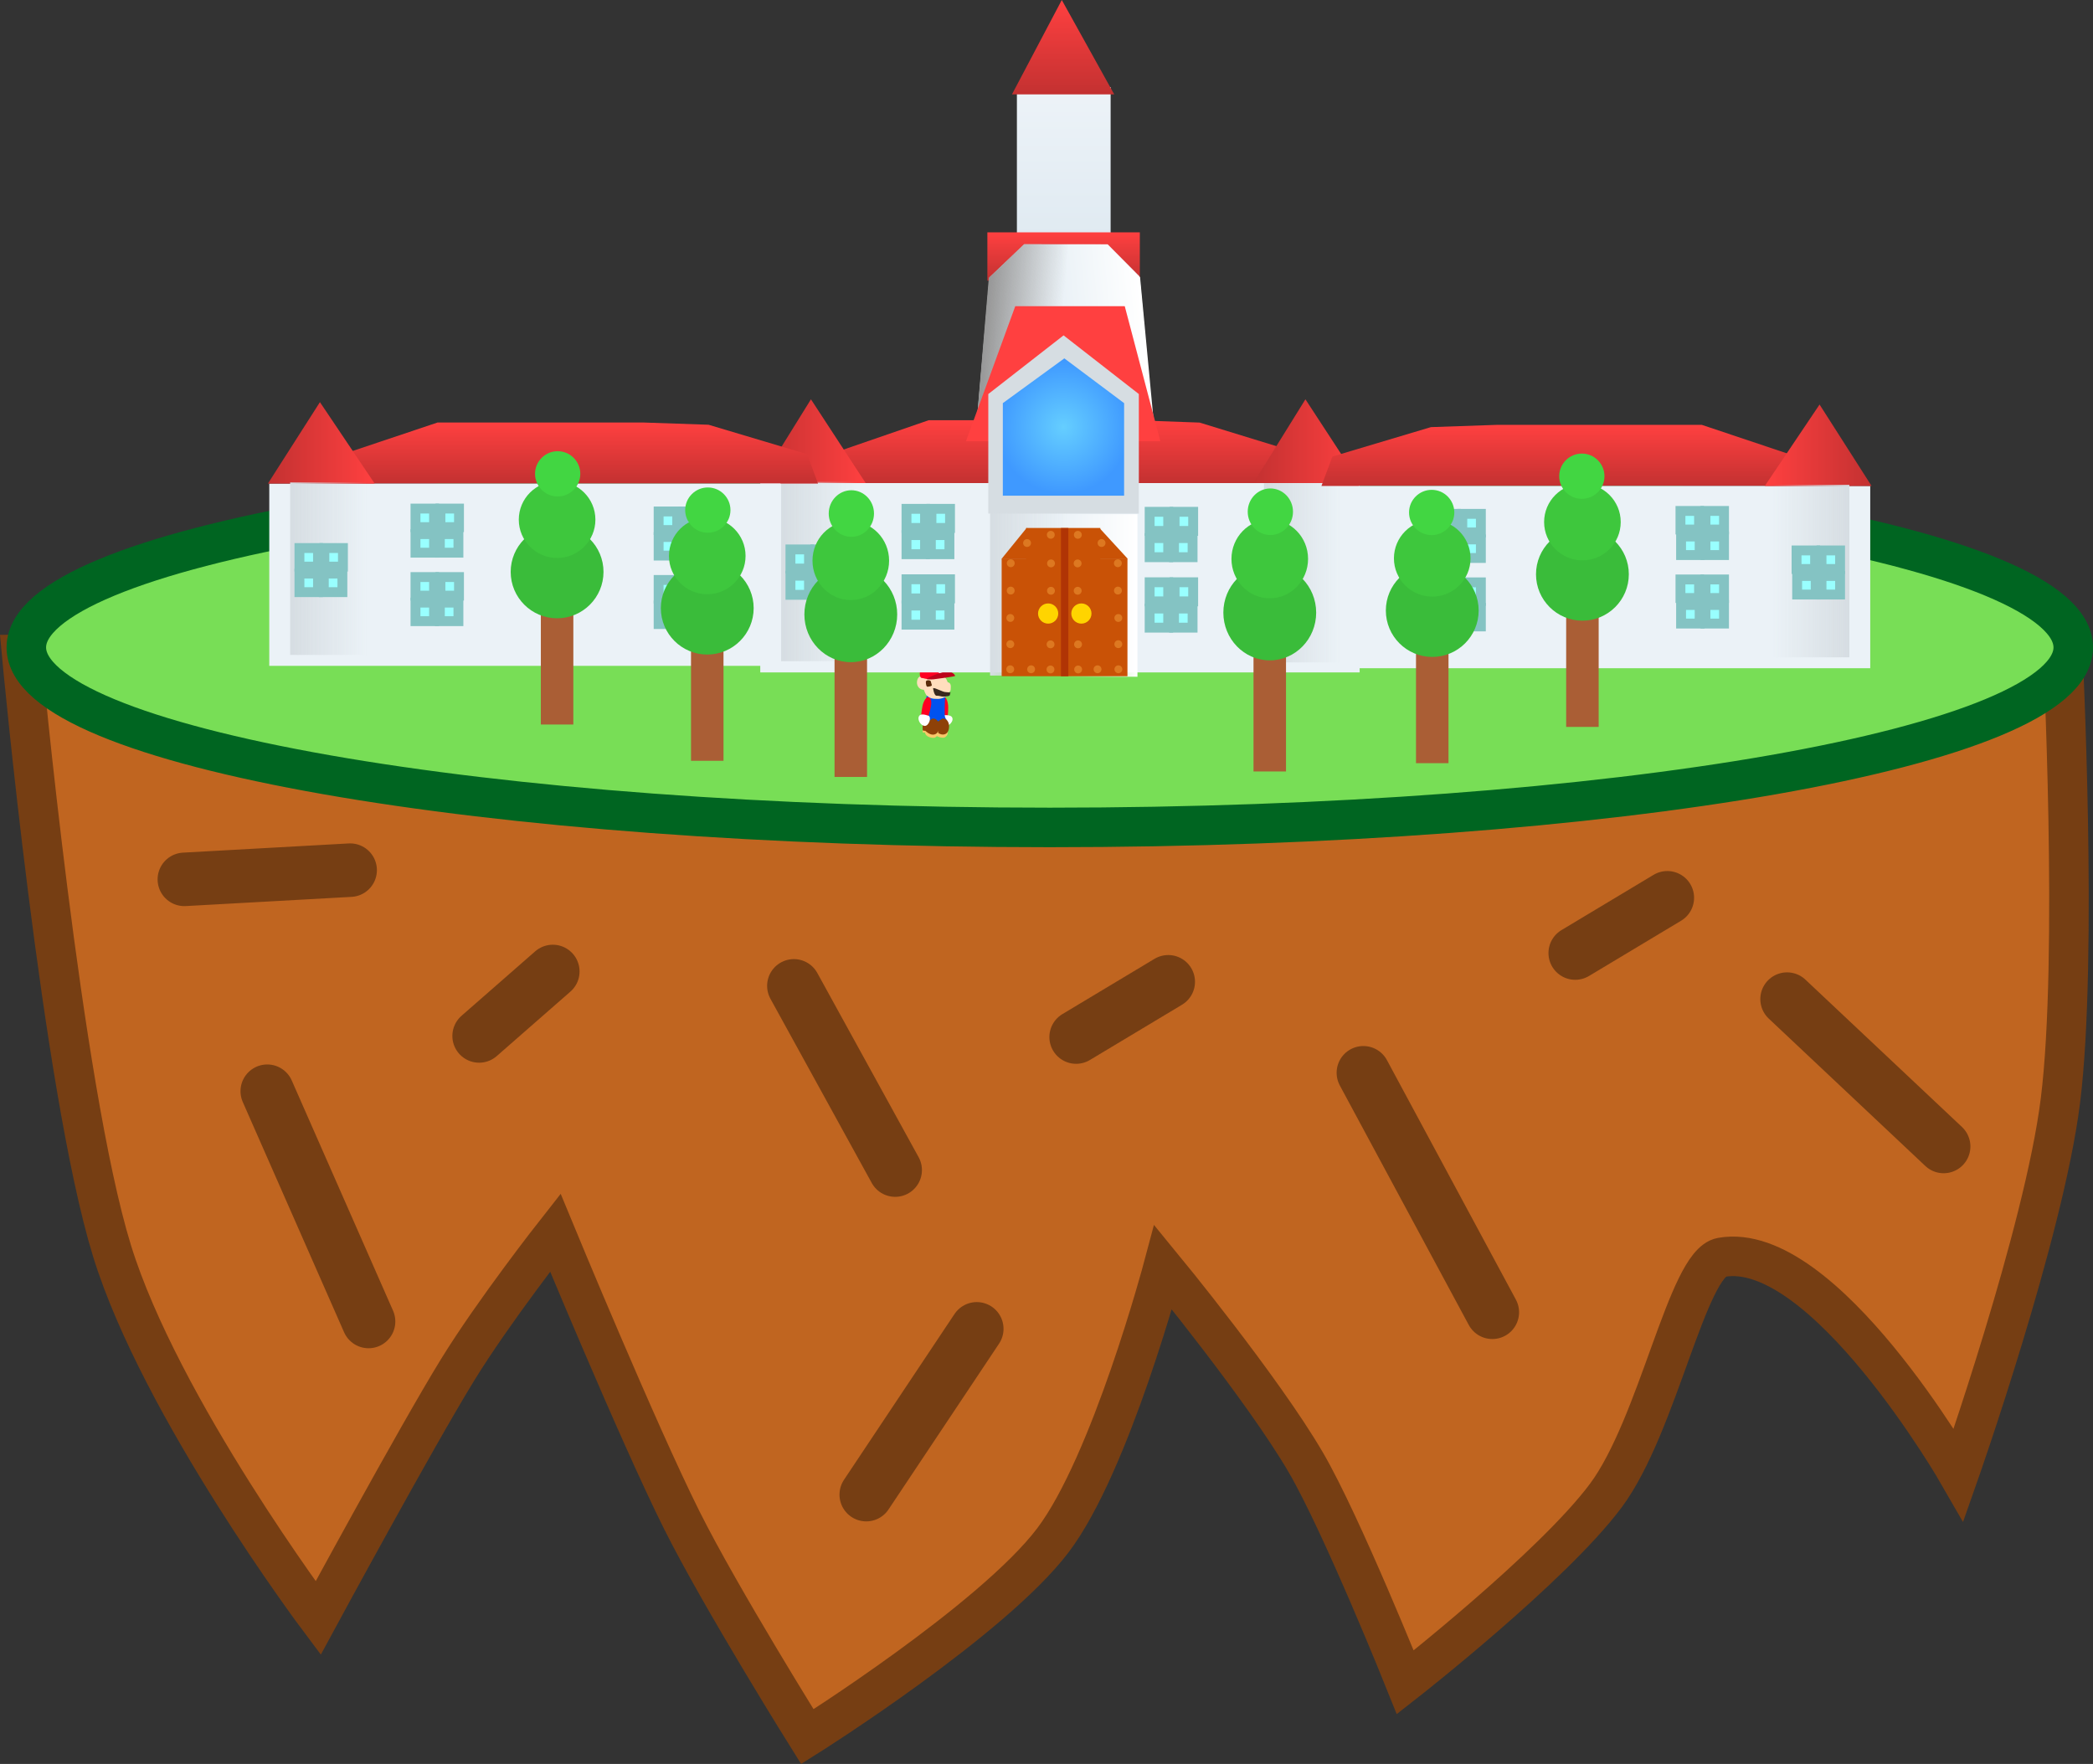 <svg version="1.1" xmlns="http://www.w3.org/2000/svg" xmlns:xlink="http://www.w3.org/1999/xlink" width="105.891" height="89.243" viewBox="0,0,105.891,89.243"><rect x="0" y="0" width="105.891" height="89.243" fill="#333333" stroke="none"/><defs><linearGradient x1="237.477" y1="169.246" x2="237.477" y2="187.059" gradientUnits="userSpaceOnUse" id="color-1"><stop offset="0" stop-color="#edf3f8"/><stop offset="1" stop-color="#cedee9"/></linearGradient><linearGradient x1="239.84" y1="176.593" x2="239.84" y2="179.036" gradientUnits="userSpaceOnUse" id="color-2"><stop offset="0" stop-color="#ff4040"/><stop offset="1" stop-color="#c33131"/></linearGradient><linearGradient x1="243.93" y1="181.433" x2="240.074" y2="181.836" gradientUnits="userSpaceOnUse" id="color-3"><stop offset="0" stop-color="#ffffff"/><stop offset="1" stop-color="#ffffff" stop-opacity="0"/></linearGradient><linearGradient x1="235.844" y1="181.411" x2="239.705" y2="181.753" gradientUnits="userSpaceOnUse" id="color-4"><stop offset="0" stop-color="#979797"/><stop offset="1" stop-color="#979797" stop-opacity="0"/></linearGradient><linearGradient x1="239.657" y1="186.099" x2="239.657" y2="189.278" gradientUnits="userSpaceOnUse" id="color-5"><stop offset="0" stop-color="#ff4040"/><stop offset="1" stop-color="#c33131"/></linearGradient><linearGradient x1="224.426" y1="187.159" x2="229.826" y2="187.159" gradientUnits="userSpaceOnUse" id="color-6"><stop offset="0" stop-color="#c33131"/><stop offset="1" stop-color="#ff4040"/></linearGradient><linearGradient x1="249.443" y1="187.159" x2="254.843" y2="187.159" gradientUnits="userSpaceOnUse" id="color-7"><stop offset="0" stop-color="#c33131"/><stop offset="1" stop-color="#ff4040"/></linearGradient><radialGradient cx="239.833" cy="186.442" r="3.376" gradientUnits="userSpaceOnUse" id="color-8"><stop offset="0" stop-color="#65ceff"/><stop offset="1" stop-color="#3f99ff"/></radialGradient><linearGradient x1="225.55" y1="195.323" x2="229.425" y2="195.323" gradientUnits="userSpaceOnUse" id="color-9"><stop offset="0" stop-color="#d6dde2"/><stop offset="1" stop-color="#d6dde2" stop-opacity="0"/></linearGradient><linearGradient x1="249.977" y1="195.383" x2="253.852" y2="195.383" gradientUnits="userSpaceOnUse" id="color-10"><stop offset="0" stop-color="#d6dde2"/><stop offset="1" stop-color="#d6dde2" stop-opacity="0"/></linearGradient><linearGradient x1="236.119" y1="196.894" x2="239.995" y2="196.894" gradientUnits="userSpaceOnUse" id="color-11"><stop offset="0" stop-color="#d6dde2"/><stop offset="1" stop-color="#d6dde2" stop-opacity="0"/></linearGradient><linearGradient x1="243.576" y1="196.954" x2="239.701" y2="196.954" gradientUnits="userSpaceOnUse" id="color-12"><stop offset="0" stop-color="#ffffff"/><stop offset="1" stop-color="#ffffff" stop-opacity="0"/></linearGradient><linearGradient x1="214.816" y1="186.213" x2="214.816" y2="189.302" gradientUnits="userSpaceOnUse" id="color-13"><stop offset="0" stop-color="#ff4040"/><stop offset="1" stop-color="#c33131"/></linearGradient><linearGradient x1="199.584" y1="187.242" x2="204.985" y2="187.242" gradientUnits="userSpaceOnUse" id="color-14"><stop offset="0" stop-color="#c33131"/><stop offset="1" stop-color="#ff4040"/></linearGradient><linearGradient x1="200.708" y1="195.178" x2="204.584" y2="195.178" gradientUnits="userSpaceOnUse" id="color-15"><stop offset="0" stop-color="#d6dde2"/><stop offset="1" stop-color="#d6dde2" stop-opacity="0"/></linearGradient><linearGradient x1="239.814" y1="164.838" x2="239.814" y2="169.612" gradientUnits="userSpaceOnUse" id="color-16"><stop offset="0" stop-color="#ff4040"/><stop offset="1" stop-color="#c33131"/></linearGradient><linearGradient x1="265.486" y1="186.333" x2="265.486" y2="189.423" gradientUnits="userSpaceOnUse" id="color-17"><stop offset="0" stop-color="#ff4040"/><stop offset="1" stop-color="#c33131"/></linearGradient><linearGradient x1="280.717" y1="187.363" x2="275.317" y2="187.363" gradientUnits="userSpaceOnUse" id="color-18"><stop offset="0" stop-color="#c33131"/><stop offset="1" stop-color="#ff4040"/></linearGradient><linearGradient x1="279.593" y1="195.298" x2="275.718" y2="195.298" gradientUnits="userSpaceOnUse" id="color-19"><stop offset="0" stop-color="#d6dde2"/><stop offset="1" stop-color="#d6dde2" stop-opacity="0"/></linearGradient></defs><g transform="translate(-186.029,-164.838)"><g data-paper-data="{&quot;isPaintingLayer&quot;:true}" fill-rule="nonzero" stroke-linejoin="miter" stroke-miterlimit="10" stroke-dasharray="" stroke-dashoffset="0" style="mix-blend-mode: normal"><path d="M187.125,197.95c0,0 2.016,21.864 4.566,30.153c2.445,7.947 10.434,18.597 10.434,18.597c0,0 4.941,-9.123 7.057,-12.561c1.848,-3.003 4.943,-6.939 4.943,-6.939c0,0 4.162,10.074 6.4,14.55c1.981,3.961 6.35,10.95 6.35,10.95c0,0 9.354,-5.884 12.421,-9.931c2.927,-3.861 5.579,-13.819 5.579,-13.819c0,0 5.028,6.12 7.218,9.873c1.828,3.134 5.032,11.127 5.032,11.127c0,0 7.457,-5.833 10.148,-9.448c2.642,-3.55 4.121,-11.744 5.852,-12.052c5.159,-0.918 12,11 12,11c0,0 4.313,-12.25 5.146,-18.919c0.91,-7.278 0.104,-23.081 0.104,-23.081z" fill="#c06520" stroke="#763e13" stroke-width="2" stroke-linecap="round"/><path d="M239.141,188.486c14.286,0 27.23,1.02 36.604,2.669c9.373,1.649 15.176,3.926 15.176,6.438c0,2.512 -5.802,4.79 -15.176,6.438c-9.373,1.649 -22.318,2.669 -36.604,2.669c-14.286,0 -27.23,-1.02 -36.604,-2.669c-9.373,-1.649 -15.176,-3.926 -15.176,-6.438c0,-2.512 5.802,-4.79 15.176,-6.438c9.373,-1.649 22.318,-2.669 36.604,-2.669z" data-paper-data="{&quot;origPos&quot;:null}" fill="#78de56" stroke="#006521" stroke-width="2" stroke-linecap="butt"/><path d="M199.55,220.045l5.126,11.65" fill="none" stroke="#763e13" stroke-width="2.707" stroke-linecap="round"/><path d="M231.319,224.035l-5.126,-9.32" fill="none" stroke="#763e13" stroke-width="2.707" stroke-linecap="round"/><path d="M255.006,219.113l6.524,12.116" fill="none" stroke="#763e13" stroke-width="2.707" stroke-linecap="round"/><path d="M235.447,232.067l-5.592,8.388" fill="none" stroke="#763e13" stroke-width="2.707" stroke-linecap="round"/><path d="M276.442,215.385l7.922,7.456" fill="none" stroke="#763e13" stroke-width="2.707" stroke-linecap="round"/><path d="M213.997,213.987l-3.728,3.262" fill="none" stroke="#763e13" stroke-width="2.707" stroke-linecap="round"/><path d="M203.744,208.861l-8.388,0.466" fill="none" stroke="#763e13" stroke-width="2.707" stroke-linecap="round"/><path d="M265.724,213.055l4.66,-2.796" fill="none" stroke="#763e13" stroke-width="2.707" stroke-linecap="round"/><path d="M233.786,200.087c0.115,0.002 0.219,0.275 0.216,0.557c-0.003,0.282 -0.037,0.55 -0.037,0.55l-0.345,-0.001c0,0 -0.036,-0.442 -0.033,-0.669c0.003,-0.282 0.084,-0.439 0.199,-0.437z" data-paper-data="{&quot;origRot&quot;:0,&quot;origPos&quot;:null}" fill="#ff0021" stroke="none" stroke-width="0" stroke-linecap="butt"/><path d="M233.774,201.02c0.203,-0.006 0.454,-0.003 0.448,0.21c-0.004,0.155 -0.211,0.378 -0.41,0.34c-0.217,-0.042 -0.241,-0.543 -0.038,-0.55z" data-paper-data="{&quot;origRot&quot;:0,&quot;origPos&quot;:null}" fill="#ffffff" stroke="none" stroke-width="0" stroke-linecap="butt"/><g data-paper-data="{&quot;origPos&quot;:null}" stroke="none" stroke-width="0" stroke-linecap="butt"><path d="M233.826,201.017c0.005,0.179 0.117,0.249 0.113,0.289c-0.014,0.162 -0.057,0.277 -0.205,0.353c-0.184,0.095 -0.328,0.072 -0.493,-0.103c-0.112,-0.119 -0.014,-0.223 0.029,-0.446c0.015,-0.08 0.027,-0.185 0.037,-0.397c0.013,-0.265 0.092,-0.747 0.092,-0.747c0,0 0.115,-0.032 0.229,-0.035c0.112,-0.001 0.224,0.083 0.224,0.083c0,0 -0.039,0.59 -0.027,1.003z" data-paper-data="{&quot;origPos&quot;:null}" fill="#0052ef"/><path d="M233.981,201.886c0,0.153 -0.086,0.224 -0.167,0.265c-0.053,0.027 -0.311,0.013 -0.439,-0.123c-0.04,-0.042 -0.072,-0.138 -0.072,-0.138c0,0 -0.109,0.03 -0.108,-0.027c0,-0.045 -0,-0.122 0.024,-0.146c0.104,-0.101 0.351,-0.101 0.469,-0.101c0.162,0 0.294,0.121 0.294,0.27z" data-paper-data="{&quot;origPos&quot;:null}" fill="#f9c869"/><path d="M234.038,201.694c-0.03,0.179 -0.128,0.306 -0.312,0.306c-0.183,0 -0.38,-0.193 -0.38,-0.193c0,0 -0.133,0.013 -0.135,-0.049c-0.006,-0.128 -0.007,-0.336 0.02,-0.343c0.099,-0.025 0.08,-0.001 0.209,-0.051c0.083,-0.032 0.223,-0.176 0.308,-0.176c0.183,0 0.339,0.212 0.29,0.506z" fill="#8e4108"/></g><g data-paper-data="{&quot;origPos&quot;:null}" stroke="none" stroke-width="0" stroke-linecap="butt"><path d="M233.34,201.016c0.005,0.179 0.117,0.25 0.113,0.29c-0.014,0.163 -0.057,0.278 -0.205,0.355c-0.184,0.095 -0.328,0.073 -0.493,-0.103c-0.112,-0.12 -0.014,-0.224 0.029,-0.448c0.015,-0.08 0.027,-0.186 0.037,-0.399c0.013,-0.266 0.108,-0.761 0.108,-0.761c0,0 0.164,-0.002 0.272,0.034c0.085,0.029 0.224,0.132 0.224,0.132c0,0 -0.099,0.485 -0.086,0.9z" data-paper-data="{&quot;origPos&quot;:null}" fill="#0052ef"/><path d="M233.495,201.89c0,0.153 -0.086,0.226 -0.167,0.266c-0.053,0.027 -0.311,0.013 -0.439,-0.124c-0.04,-0.042 -0.072,-0.139 -0.072,-0.139c0,0 -0.109,0.03 -0.108,-0.027c0,-0.045 -0,-0.123 0.024,-0.147c0.104,-0.102 0.351,-0.101 0.469,-0.101c0.162,0 0.294,0.122 0.294,0.271z" data-paper-data="{&quot;origPos&quot;:null}" fill="#f9c869"/><path d="M233.536,201.697c-0.03,0.18 -0.128,0.308 -0.312,0.308c-0.183,0 -0.38,-0.194 -0.38,-0.194c0,0 -0.133,0.013 -0.135,-0.049c-0.006,-0.128 -0.007,-0.338 0.02,-0.345c0.099,-0.025 0.08,-0.001 0.209,-0.051c0.083,-0.032 0.223,-0.177 0.308,-0.177c0.183,0 0.339,0.213 0.29,0.508z" data-paper-data="{&quot;origPos&quot;:null}" fill="#8e4108"/></g><path d="M233.123,200.598c-0.043,0.218 -0.165,0.629 -0.165,0.629l-0.332,-0.121c0,0 0.02,-0.269 0.073,-0.54c0.053,-0.272 0.208,-0.496 0.319,-0.457c0.111,0.039 0.158,0.218 0.105,0.49z" data-paper-data="{&quot;origRot&quot;:0,&quot;origPos&quot;:null}" fill="#ff0021" stroke="none" stroke-width="0" stroke-linecap="butt"/><path d="M232.807,201.563c-0.202,-0.016 -0.342,-0.286 -0.305,-0.437c0.051,-0.207 0.294,-0.144 0.488,-0.083c0.194,0.06 0.038,0.537 -0.183,0.52z" data-paper-data="{&quot;origRot&quot;:0}" fill="#ffffff" stroke="none" stroke-width="0" stroke-linecap="butt"/><path d="M234.132,199.629c-0.011,0.143 0.024,0.24 -0.286,0.235c-0.143,-0.002 -0.281,-0.092 -0.281,-0.219c0,-0.127 0.138,-0.283 0.281,-0.294c0.208,-0.016 0.303,0.049 0.286,0.278z" data-paper-data="{&quot;origPos&quot;:null}" fill="#ffdebd" stroke="none" stroke-width="0" stroke-linecap="butt"/><path d="M233.788,199.095c0.117,0.007 0.21,0.274 0.244,0.52c0.02,0.143 0.019,0.278 -0.008,0.352c-0.029,0.077 -0.297,0.225 -0.53,0.23c-0.329,0.007 -0.423,-0.047 -0.559,-0.15c-0.086,-0.066 -0.163,-0.312 -0.167,-0.312c-0.224,0 -0.347,-0.185 -0.347,-0.36c0,-0.175 0.08,-0.317 0.205,-0.317c0.125,0 1.037,0.03 1.162,0.037z" data-paper-data="{&quot;origPos&quot;:null}" fill="#ffdebd" stroke="none" stroke-width="0" stroke-linecap="butt"/><path d="M233.131,199.342c0,0.067 0.079,0.166 0.018,0.195c-0.07,0.034 -0.091,0.027 -0.185,0.045c-0.07,0.013 -0.094,-0.134 -0.094,-0.247c0,-0.114 0.261,-0.106 0.261,0.007z" data-paper-data="{&quot;origPos&quot;:null}" fill="#5a2c0a" stroke="none" stroke-width="0" stroke-linecap="butt"/><path d="M234.032,198.502c0.052,0.323 -0.011,0.341 -0.184,0.444c-0.253,0.151 -0.583,0.12 -0.853,0.237c-0.071,0.031 -0.252,-0.044 -0.329,-0.044c-0.158,0 -0.122,-0.545 0.036,-0.545c0,0 0.174,0.029 0.234,0.121c0,0 0.242,-0.393 0.497,-0.442c0.328,-0.063 0.562,-0.003 0.599,0.229z" data-paper-data="{&quot;origPos&quot;:null}" fill="#ff0021" stroke="none" stroke-width="0" stroke-linecap="butt"/><path d="M233.969,198.686c0,0.118 -0.032,0.207 -0.263,0.214c-0.245,0.007 -0.263,-0.096 -0.263,-0.214c0,-0.118 0.118,-0.214 0.263,-0.214c0.146,0 0.263,0.096 0.263,0.214z" data-paper-data="{&quot;origPos&quot;:null}" fill="#ffffff" stroke="none" stroke-width="0" stroke-linecap="butt"/><path d="M234.345,199.04c-0.004,0.019 -0.85,0.14 -1.086,0.166c-0.115,0.013 -0.348,0.003 -0.343,-0.015c0.016,-0.069 0.76,-0.39 1.102,-0.385c0.14,0.002 0.344,0.165 0.328,0.233z" data-paper-data="{&quot;origPos&quot;:null}" fill="#bc041a" stroke="none" stroke-width="0" stroke-linecap="butt"/><path d="M233.93,200.065c-0.095,0.026 -0.234,0.022 -0.329,-0.006c-0.054,-0.016 -0.125,-0.023 -0.195,-0.023c-0.113,0 -0.181,-0.382 -0.163,-0.386c0.107,-0.021 0.498,0.21 0.627,0.202c0,0 0.298,0.019 0.253,0.044c-0.046,0.026 -0.017,0.093 -0.046,0.124c-0.038,0.039 -0.13,0.04 -0.147,0.045z" data-paper-data="{&quot;origPos&quot;:null}" fill="#38291e" stroke="none" stroke-width="0" stroke-linecap="butt"/><path d="M237.477,169.246h4.742v17.813h-4.742z" fill="url(#color-1)" stroke="none" stroke-width="1.111" stroke-linecap="butt"/><path d="M235.983,176.593h7.713v2.443h-7.713z" fill="url(#color-2)" stroke="none" stroke-width="1.063" stroke-linecap="butt"/><path d="M244.468,189.213c0.048,0.107 0.077,0.254 0.077,0.416c0,0.163 -0.03,0.31 -0.077,0.416c-0.048,0.107 -0.114,0.173 -0.187,0.173c-0.073,0 -0.139,-0.066 -0.187,-0.173c-0.048,-0.107 -0.077,-0.254 -0.077,-0.416c0,-0.163 0.03,-0.31 0.077,-0.416c0.048,-0.107 0.114,-0.173 0.187,-0.173c0.073,0 0.139,0.066 0.187,0.173z" fill="#000000" stroke="none" stroke-width="1" stroke-linecap="butt"/><g data-paper-data="{&quot;origRot&quot;:0}" stroke="none"><path d="M244.338,185.96l-8.861,-0.11l0.608,-6.972l1.756,-1.682l4.227,0.001l1.615,1.627z" data-paper-data="{&quot;origPos&quot;:null}" fill="#ebf2f7" stroke-width="2.163" stroke-linecap="round"/><path d="M240.671,187.907l-1.054,-10.724l2.442,0.025l1.65,1.666l0.817,8.628z" data-paper-data="{&quot;origPos&quot;:null,&quot;index&quot;:null,&quot;origRot&quot;:0}" fill="url(#color-3)" stroke-width="0" stroke-linecap="butt"/><path d="M235.332,187.49l0.724,-8.592l1.778,-1.703l2.26,-0.027l-0.901,10.664z" data-paper-data="{&quot;origPos&quot;:null,&quot;origRot&quot;:0}" fill="url(#color-4)" stroke-width="0" stroke-linecap="butt"/></g><path d="M227.888,187.865l5.123,-1.766h3.462h6.923l3.323,0.118l4.985,1.53l0.554,1.53h-25.201z" fill="url(#color-5)" stroke="none" stroke-width="2.163" stroke-linecap="round"/><path d="M224.493,189.278h30.325v9.579h-30.325z" fill="#ebf2f7" stroke="none" stroke-width="9.464" stroke-linecap="butt"/><path d="M224.426,189.278l2.631,-4.238l2.769,4.238z" fill="url(#color-6)" stroke="none" stroke-width="2.163" stroke-linecap="round"/><path d="M249.443,189.278l2.631,-4.238l2.769,4.238z" fill="url(#color-7)" stroke="none" stroke-width="2.163" stroke-linecap="round"/><path d="M237.394,180.328h5.539l1.8,6.828h-9.831z" fill="#ff4040" stroke="none" stroke-width="2.163" stroke-linecap="round"/><path d="M236.03,184.773l3.808,-2.968l3.808,2.968v6.05h-7.616z" fill="#d6dde2" stroke="none" stroke-width="2.654" stroke-linecap="round"/><path d="M236.765,185.234l3.112,-2.265l3.024,2.265v4.682h-6.136z" fill="url(#color-8)" stroke="none" stroke-width="1" stroke-linecap="round"/><path d="M225.55,198.289v-9.068h3.875v9.068z" fill="url(#color-9)" stroke="none" stroke-width="0" stroke-linecap="butt"/><path d="M249.977,198.35v-9.068h3.875v9.068z" fill="url(#color-10)" stroke="none" stroke-width="0" stroke-linecap="butt"/><path d="M236.119,199.016v-8.224h3.875v8.224z" fill="url(#color-11)" stroke="none" stroke-width="0" stroke-linecap="butt"/><path d="M239.701,199.076v-8.224h3.875v8.224z" data-paper-data="{&quot;index&quot;:null}" fill="url(#color-12)" stroke="none" stroke-width="0" stroke-linecap="butt"/><g fill="#99ffff" stroke="#84c3c3" stroke-width="0.5" stroke-linecap="butt"><path d="M226.02,192.635h0.939v0.967h-0.939z"/><path d="M227.282,192.635h0.939v0.967h-0.939z"/><path d="M227.253,193.964h0.939v0.967h-0.939z"/><path d="M226.02,193.964h0.939v0.967h-0.939z"/></g><g stroke="none" stroke-linecap="butt"><path d="M249.448,195.525h1.644v8.343h-1.644z" data-paper-data="{&quot;origPos&quot;:null}" fill="#aa5e35" stroke-width="2.072"/><path d="M250.27,193.416c0.648,0 1.235,0.271 1.66,0.708c0.425,0.437 0.688,1.042 0.688,1.708c0,0.667 -0.263,1.271 -0.688,1.708c-0.425,0.437 -1.012,0.708 -1.66,0.708c-0.648,0 -1.235,-0.271 -1.66,-0.708c-0.425,-0.437 -0.688,-1.042 -0.688,-1.708c0,-0.667 0.263,-1.271 0.688,-1.708c0.425,-0.437 1.012,-0.708 1.66,-0.708z" data-paper-data="{&quot;origPos&quot;:null}" fill="#3abc3a" stroke-width="1"/><path d="M250.27,191.121c0.535,0 1.019,0.223 1.37,0.584c0.351,0.361 0.568,0.859 0.568,1.409c0,0.55 -0.217,1.048 -0.568,1.409c-0.351,0.361 -0.835,0.584 -1.37,0.584c-0.535,0 -1.019,-0.223 -1.37,-0.584c-0.351,-0.361 -0.568,-0.859 -0.568,-1.409c0,-0.55 0.217,-1.048 0.568,-1.409c0.351,-0.361 0.835,-0.584 1.37,-0.584z" data-paper-data="{&quot;origPos&quot;:null}" fill="#3ec73d" stroke-width="1"/><path d="M250.3,189.55c0.316,0 0.602,0.132 0.809,0.345c0.207,0.213 0.336,0.508 0.336,0.833c0,0.325 -0.128,0.62 -0.336,0.833c-0.207,0.213 -0.494,0.345 -0.809,0.345c-0.316,0 -0.602,-0.132 -0.809,-0.345c-0.207,-0.213 -0.336,-0.508 -0.336,-0.833c0,-0.325 0.128,-0.62 0.336,-0.833c0.207,-0.213 0.494,-0.345 0.809,-0.345z" data-paper-data="{&quot;origPos&quot;:null}" fill="#42d642" stroke-width="1"/></g><g stroke="none" stroke-linecap="butt"><path d="M228.251,195.562h1.644v8.584h-1.644z" data-paper-data="{&quot;origPos&quot;:null}" fill="#aa5e35" stroke-width="2.11"/><path d="M229.073,193.507c0.648,0 1.235,0.271 1.66,0.708c0.425,0.437 0.688,1.042 0.688,1.708c0,0.667 -0.263,1.271 -0.688,1.708c-0.425,0.437 -1.012,0.708 -1.66,0.708c-0.648,0 -1.235,-0.271 -1.66,-0.708c-0.425,-0.437 -0.688,-1.042 -0.688,-1.708c0,-0.667 0.263,-1.271 0.688,-1.708c0.425,-0.437 1.012,-0.708 1.66,-0.708z" data-paper-data="{&quot;origPos&quot;:null}" fill="#3abc3a" stroke-width="1"/><path d="M229.073,191.211c0.535,0 1.019,0.223 1.37,0.584c0.351,0.361 0.568,0.859 0.568,1.409c0,0.55 -0.217,1.048 -0.568,1.409c-0.351,0.361 -0.835,0.584 -1.37,0.584c-0.535,0 -1.019,-0.223 -1.37,-0.584c-0.351,-0.361 -0.568,-0.859 -0.568,-1.409c0,-0.55 0.217,-1.048 0.568,-1.409c0.351,-0.361 0.835,-0.584 1.37,-0.584z" data-paper-data="{&quot;origPos&quot;:null}" fill="#3ec73d" stroke-width="1"/><path d="M229.102,189.641c0.316,0 0.602,0.132 0.809,0.345c0.207,0.213 0.336,0.508 0.336,0.833c0,0.325 -0.128,0.62 -0.336,0.833c-0.207,0.213 -0.494,0.345 -0.809,0.345c-0.316,0 -0.602,-0.132 -0.809,-0.345c-0.207,-0.213 -0.336,-0.508 -0.336,-0.833c0,-0.325 0.128,-0.62 0.336,-0.833c0.207,-0.213 0.494,-0.345 0.809,-0.345z" data-paper-data="{&quot;origPos&quot;:null}" fill="#42d642" stroke-width="1"/></g><g fill="#99ffff" stroke="#84c3c3" stroke-width="0.5" stroke-linecap="butt"><path d="M231.891,194.145h0.939v0.967h-0.939z"/><path d="M233.154,194.145h0.939v0.967h-0.939z"/><path d="M233.124,195.474h0.939v0.967h-0.939z"/><path d="M231.891,195.474h0.939v0.967h-0.939z"/></g><g fill="#99ffff" stroke="#84c3c3" stroke-width="0.5" stroke-linecap="butt"><path d="M244.193,194.296h0.939v0.967h-0.939z"/><path d="M245.455,194.296h0.94v0.967h-0.94z"/><path d="M245.426,195.625h0.939v0.967h-0.939z"/><path d="M244.193,195.625h0.939v0.967h-0.939z"/></g><g fill="#99ffff" stroke="#84c3c3" stroke-width="0.5" stroke-linecap="butt"><path d="M231.891,190.581h0.939v0.967h-0.939z"/><path d="M233.154,190.581h0.939v0.967h-0.939z"/><path d="M233.124,191.91h0.939v0.967h-0.939z"/><path d="M231.891,191.91h0.939v0.967h-0.939z"/></g><g fill="#99ffff" stroke="#84c3c3" stroke-width="0.5" stroke-linecap="butt"><path d="M244.193,190.732h0.939v0.967h-0.939z"/><path d="M245.455,190.732h0.94v0.967h-0.94z"/><path d="M245.426,192.061h0.939v0.967h-0.939z"/><path d="M244.193,192.061h0.939v0.967h-0.939z"/></g><path d="M203.046,187.929l5.123,-1.716h3.462h6.923l3.323,0.114l4.985,1.488l0.554,1.488h-25.201z" fill="url(#color-13)" stroke="none" stroke-width="2.163" stroke-linecap="round"/><path d="M199.652,189.302h25.863v9.223h-25.863z" fill="#ebf2f7" stroke="none" stroke-width="9.464" stroke-linecap="butt"/><path d="M199.584,189.302l2.631,-4.119l2.769,4.119z" fill="url(#color-14)" stroke="none" stroke-width="2.163" stroke-linecap="round"/><path d="M200.708,197.973v-8.726h3.875v8.726z" fill="url(#color-15)" stroke="none" stroke-width="0" stroke-linecap="butt"/><g fill="#99ffff" stroke="#84c3c3" stroke-width="0.5" stroke-linecap="butt"><path d="M201.178,192.565h0.94v0.939h-0.94z"/><path d="M202.44,192.565h0.939v0.939h-0.939z"/><path d="M202.411,193.857h0.94v0.939h-0.94z"/><path d="M201.178,193.857h0.94v0.939h-0.94z"/></g><g stroke="none" stroke-linecap="butt"><path d="M213.392,193.472h1.644v8.021h-1.644z" data-paper-data="{&quot;origPos&quot;:null}" fill="#aa5e35" stroke-width="2.072"/><path d="M214.214,191.423c0.648,0 1.235,0.263 1.66,0.688c0.425,0.425 0.688,1.012 0.688,1.66c0,0.648 -0.263,1.235 -0.688,1.66c-0.425,0.425 -1.012,0.688 -1.66,0.688c-0.648,0 -1.235,-0.263 -1.66,-0.688c-0.425,-0.425 -0.688,-1.012 -0.688,-1.66c0,-0.648 0.263,-1.235 0.688,-1.66c0.425,-0.425 1.012,-0.688 1.66,-0.688z" data-paper-data="{&quot;origPos&quot;:null}" fill="#3abc3a" stroke-width="1"/><path d="M214.214,189.191c0.535,0 1.019,0.217 1.37,0.568c0.351,0.351 0.568,0.835 0.568,1.37c0,0.535 -0.217,1.019 -0.568,1.37c-0.351,0.351 -0.835,0.568 -1.37,0.568c-0.535,0 -1.019,-0.217 -1.37,-0.568c-0.351,-0.351 -0.568,-0.835 -0.568,-1.37c0,-0.535 0.217,-1.019 0.568,-1.37c0.351,-0.351 0.835,-0.568 1.37,-0.568z" data-paper-data="{&quot;origPos&quot;:null}" fill="#3ec73d" stroke-width="1"/><path d="M214.243,187.665c0.316,0 0.602,0.128 0.809,0.336c0.207,0.207 0.336,0.494 0.336,0.809c0,0.316 -0.128,0.602 -0.336,0.809c-0.207,0.207 -0.494,0.336 -0.809,0.336c-0.316,0 -0.602,-0.128 -0.809,-0.336c-0.207,-0.207 -0.336,-0.494 -0.336,-0.809c0,-0.316 0.128,-0.602 0.336,-0.809c0.207,-0.207 0.494,-0.336 0.809,-0.336z" data-paper-data="{&quot;origPos&quot;:null}" fill="#42d642" stroke-width="1"/></g><g fill="#99ffff" stroke="#84c3c3" stroke-width="0.5" stroke-linecap="butt"><path d="M207.05,194.033h0.939v0.94h-0.939z"/><path d="M208.312,194.033h0.939v0.94h-0.939z"/><path d="M208.283,195.325h0.939v0.939h-0.939z"/><path d="M207.05,195.325h0.939v0.939h-0.939z"/></g><g fill="#99ffff" stroke="#84c3c3" stroke-width="0.5" stroke-linecap="butt"><path d="M219.351,194.18h0.94v0.94h-0.94z"/><path d="M220.614,194.18h0.939v0.94h-0.939z"/><path d="M220.584,195.471h0.939v0.939h-0.939z"/><path d="M219.351,195.471h0.94v0.939h-0.94z"/></g><g fill="#99ffff" stroke="#84c3c3" stroke-width="0.5" stroke-linecap="butt"><path d="M207.05,190.568h0.939v0.939h-0.939z"/><path d="M208.312,190.568h0.939v0.939h-0.939z"/><path d="M208.283,191.86h0.939v0.939h-0.939z"/><path d="M207.05,191.86h0.939v0.939h-0.939z"/></g><g fill="#99ffff" stroke="#84c3c3" stroke-width="0.5" stroke-linecap="butt"><path d="M219.351,190.715h0.94v0.939h-0.94z"/><path d="M220.614,190.715h0.939v0.939h-0.939z"/><path d="M220.584,192.007h0.939v0.939h-0.939z"/><path d="M219.351,192.007h0.94v0.939h-0.94z"/></g><g stroke="none" stroke-linecap="butt"><path d="M220.989,195.307h1.644v8.021h-1.644z" data-paper-data="{&quot;origPos&quot;:null}" fill="#aa5e35" stroke-width="2.072"/><path d="M221.811,193.257c0.648,0 1.235,0.263 1.66,0.688c0.425,0.425 0.688,1.012 0.688,1.66c0,0.648 -0.263,1.235 -0.688,1.66c-0.425,0.425 -1.012,0.688 -1.66,0.688c-0.648,0 -1.235,-0.263 -1.66,-0.688c-0.425,-0.425 -0.688,-1.012 -0.688,-1.66c0,-0.648 0.263,-1.235 0.688,-1.66c0.425,-0.425 1.012,-0.688 1.66,-0.688z" data-paper-data="{&quot;origPos&quot;:null}" fill="#3abc3a" stroke-width="1"/><path d="M221.811,191.026c0.535,0 1.019,0.217 1.37,0.568c0.351,0.351 0.568,0.835 0.568,1.37c0,0.535 -0.217,1.019 -0.568,1.37c-0.351,0.351 -0.835,0.568 -1.37,0.568c-0.535,0 -1.019,-0.217 -1.37,-0.568c-0.351,-0.351 -0.568,-0.835 -0.568,-1.37c0,-0.535 0.217,-1.019 0.568,-1.37c0.351,-0.351 0.835,-0.568 1.37,-0.568z" data-paper-data="{&quot;origPos&quot;:null}" fill="#3ec73d" stroke-width="1"/><path d="M221.84,189.5c0.316,0 0.602,0.128 0.809,0.336c0.207,0.207 0.336,0.494 0.336,0.809c0,0.316 -0.128,0.602 -0.336,0.809c-0.207,0.207 -0.494,0.336 -0.809,0.336c-0.316,0 -0.602,-0.128 -0.809,-0.336c-0.207,-0.207 -0.336,-0.494 -0.336,-0.809c0,-0.316 0.128,-0.602 0.336,-0.809c0.207,-0.207 0.494,-0.336 0.809,-0.336z" data-paper-data="{&quot;origPos&quot;:null}" fill="#42d642" stroke-width="1"/></g><path d="M237.228,169.612l2.52,-4.774l2.652,4.774z" fill="url(#color-16)" stroke="none" stroke-width="1.063" stroke-linecap="round"/><path d="M278.086,189.423h-25.201l0.554,-1.488l4.985,-1.488l3.323,-0.114h6.923h3.462l5.123,1.716z" fill="url(#color-17)" stroke="none" stroke-width="2.163" stroke-linecap="round"/><path d="M280.65,198.645h-25.863v-9.223h25.863z" fill="#ebf2f7" stroke="none" stroke-width="9.464" stroke-linecap="butt"/><path d="M275.317,189.423l2.769,-4.119l2.631,4.119z" fill="url(#color-18)" stroke="none" stroke-width="2.163" stroke-linecap="round"/><path d="M275.718,198.094v-8.726h3.875v8.726z" fill="url(#color-19)" stroke="none" stroke-width="0" stroke-linecap="butt"/><g fill="#99ffff" stroke="#84c3c3" stroke-width="0.5" stroke-linecap="butt"><path d="M279.124,193.625h-0.94v-0.939h0.94z"/><path d="M277.861,193.625h-0.939v-0.939h0.939z"/><path d="M277.891,194.917h-0.939v-0.94h0.939z"/><path d="M279.124,194.917h-0.94v-0.94h0.94z"/></g><g stroke="none" stroke-linecap="butt"><path d="M266.91,201.614h-1.644v-8.021h1.644z" data-paper-data="{&quot;origPos&quot;:null}" fill="#aa5e35" stroke-width="2.072"/><path d="M267.748,192.232c0.425,0.425 0.688,1.012 0.688,1.66c0,0.648 -0.263,1.235 -0.688,1.66c-0.425,0.425 -1.012,0.688 -1.66,0.688c-0.648,0 -1.235,-0.263 -1.66,-0.688c-0.425,-0.425 -0.688,-1.012 -0.688,-1.66c0,-0.648 0.263,-1.235 0.688,-1.66c0.425,-0.425 1.012,-0.688 1.66,-0.688c0.648,0 1.235,0.263 1.66,0.688z" data-paper-data="{&quot;origPos&quot;:null}" fill="#3abc3a" stroke-width="1"/><path d="M267.458,189.88c0.351,0.351 0.568,0.835 0.568,1.37c0,0.535 -0.217,1.019 -0.568,1.37c-0.351,0.351 -0.835,0.568 -1.37,0.568c-0.535,0 -1.019,-0.217 -1.37,-0.568c-0.351,-0.351 -0.568,-0.835 -0.568,-1.37c0,-0.535 0.217,-1.019 0.568,-1.37c0.351,-0.351 0.835,-0.568 1.37,-0.568c0.535,0 1.019,0.217 1.37,0.568z" data-paper-data="{&quot;origPos&quot;:null}" fill="#3ec73d" stroke-width="1"/><path d="M266.868,188.121c0.207,0.207 0.336,0.494 0.336,0.809c0,0.316 -0.128,0.602 -0.336,0.809c-0.207,0.207 -0.494,0.336 -0.809,0.336c-0.316,0 -0.602,-0.128 -0.809,-0.336c-0.207,-0.207 -0.336,-0.494 -0.336,-0.809c0,-0.316 0.128,-0.602 0.336,-0.809c0.207,-0.207 0.494,-0.336 0.809,-0.336c0.316,0 0.602,0.128 0.809,0.336z" data-paper-data="{&quot;origPos&quot;:null}" fill="#42d642" stroke-width="1"/></g><g fill="#99ffff" stroke="#84c3c3" stroke-width="0.5" stroke-linecap="butt"><path d="M273.252,195.093h-0.939v-0.939h0.939z"/><path d="M271.989,195.093h-0.94v-0.939h0.94z"/><path d="M272.019,196.385h-0.939v-0.939h0.939z"/><path d="M273.252,196.385h-0.939v-0.939h0.939z"/></g><g fill="#99ffff" stroke="#84c3c3" stroke-width="0.5" stroke-linecap="butt"><path d="M260.95,195.24h-0.939v-0.939h0.939z"/><path d="M259.688,195.24h-0.939v-0.939h0.939z"/><path d="M259.717,196.531h-0.939v-0.94h0.939z"/><path d="M260.95,196.531h-0.939v-0.94h0.939z"/></g><g fill="#99ffff" stroke="#84c3c3" stroke-width="0.5" stroke-linecap="butt"><path d="M273.252,191.628h-0.939v-0.94h0.939z"/><path d="M271.989,191.628h-0.94v-0.94h0.94z"/><path d="M272.019,192.92h-0.939v-0.939h0.939z"/><path d="M273.252,192.92h-0.939v-0.939h0.939z"/></g><g fill="#99ffff" stroke="#84c3c3" stroke-width="0.5" stroke-linecap="butt"><path d="M260.95,191.775h-0.939v-0.94h0.939z"/><path d="M259.688,191.775h-0.939v-0.94h0.939z"/><path d="M259.717,193.067h-0.939v-0.939h0.939z"/><path d="M260.95,193.067h-0.939v-0.939h0.939z"/></g><g stroke="none" stroke-linecap="butt"><path d="M259.313,203.449h-1.644v-8.021h1.644z" data-paper-data="{&quot;origPos&quot;:null}" fill="#aa5e35" stroke-width="2.072"/><path d="M260.151,194.066c0.425,0.425 0.688,1.012 0.688,1.66c0,0.648 -0.263,1.235 -0.688,1.66c-0.425,0.425 -1.012,0.688 -1.66,0.688c-0.648,0 -1.235,-0.263 -1.66,-0.688c-0.425,-0.425 -0.688,-1.012 -0.688,-1.66c0,-0.648 0.263,-1.235 0.688,-1.66c0.425,-0.425 1.012,-0.688 1.66,-0.688c0.648,0 1.235,0.263 1.66,0.688z" data-paper-data="{&quot;origPos&quot;:null}" fill="#3abc3a" stroke-width="1"/><path d="M259.86,191.715c0.351,0.351 0.568,0.835 0.568,1.37c0,0.535 -0.217,1.019 -0.568,1.37c-0.351,0.351 -0.835,0.568 -1.37,0.568c-0.535,0 -1.019,-0.217 -1.37,-0.568c-0.351,-0.351 -0.568,-0.835 -0.568,-1.37c0,-0.535 0.217,-1.019 0.568,-1.37c0.351,-0.351 0.835,-0.568 1.37,-0.568c0.535,0 1.019,0.217 1.37,0.568z" data-paper-data="{&quot;origPos&quot;:null}" fill="#3ec73d" stroke-width="1"/><path d="M259.271,189.956c0.207,0.207 0.336,0.494 0.336,0.809c0,0.316 -0.128,0.602 -0.336,0.809c-0.207,0.207 -0.494,0.336 -0.809,0.336c-0.316,0 -0.602,-0.128 -0.809,-0.336c-0.207,-0.207 -0.336,-0.494 -0.336,-0.809c0,-0.316 0.128,-0.602 0.336,-0.809c0.207,-0.207 0.494,-0.336 0.809,-0.336c0.316,0 0.602,0.128 0.809,0.336z" data-paper-data="{&quot;origPos&quot;:null}" fill="#42d642" stroke-width="1"/></g><path d="M237.944,191.549h3.752v1.754h-3.752z" fill="#c95206" stroke="none" stroke-width="1" stroke-linecap="butt"/><path d="M236.706,193.094h6.364v5.955h-6.364z" fill="#c95206" stroke="none" stroke-width="1" stroke-linecap="butt"/><path d="M236.706,193.105l1.273,-1.568v1.568z" fill="#c95206" stroke="none" stroke-width="1" stroke-linecap="round"/><path d="M241.661,191.56l1.421,1.546h-1.421z" fill="#c95206" stroke="none" stroke-width="1" stroke-linecap="round"/><g fill="#dd7821" stroke="none" stroke-width="1" stroke-linecap="butt"><path d="M237.991,192.112c0.055,0 0.105,0.022 0.141,0.058c0.036,0.036 0.058,0.086 0.058,0.141c0,0.055 -0.022,0.105 -0.058,0.141c-0.036,0.036 -0.086,0.058 -0.141,0.058c-0.055,0 -0.105,-0.022 -0.141,-0.058c-0.036,-0.036 -0.058,-0.086 -0.058,-0.141c0,-0.055 0.022,-0.105 0.058,-0.141c0.036,-0.036 0.086,-0.058 0.141,-0.058z" data-paper-data="{&quot;origPos&quot;:null}"/><path d="M239.192,191.696c0.055,0 0.105,0.022 0.141,0.058c0.036,0.036 0.058,0.086 0.058,0.141c0,0.055 -0.022,0.105 -0.058,0.141c-0.036,0.036 -0.086,0.058 -0.141,0.058c-0.055,0 -0.105,-0.022 -0.141,-0.058c-0.036,-0.036 -0.058,-0.086 -0.058,-0.141c0,-0.055 0.022,-0.105 0.058,-0.141c0.036,-0.036 0.086,-0.058 0.141,-0.058z" data-paper-data="{&quot;origPos&quot;:null}"/><g data-paper-data="{&quot;origPos&quot;:null}"><path d="M239.203,193.143c0.055,0 0.105,0.022 0.141,0.058c0.036,0.036 0.058,0.086 0.058,0.141c0,0.055 -0.022,0.105 -0.058,0.141c-0.036,0.036 -0.086,0.058 -0.141,0.058c-0.055,0 -0.105,-0.022 -0.141,-0.058c-0.036,-0.036 -0.058,-0.086 -0.058,-0.141c0,-0.055 0.022,-0.105 0.058,-0.141c0.036,-0.036 0.086,-0.058 0.141,-0.058z" data-paper-data="{&quot;origPos&quot;:null}"/><path d="M239.2,194.527c0.055,0 0.105,0.022 0.141,0.058c0.036,0.036 0.058,0.086 0.058,0.141c0,0.055 -0.022,0.105 -0.058,0.141c-0.036,0.036 -0.086,0.058 -0.141,0.058c-0.055,0 -0.105,-0.022 -0.141,-0.058c-0.036,-0.036 -0.058,-0.086 -0.058,-0.141c0,-0.055 0.022,-0.105 0.058,-0.141c0.036,-0.036 0.086,-0.058 0.141,-0.058z" data-paper-data="{&quot;origPos&quot;:null}"/><path d="M239.179,195.912c0.055,0 0.105,0.022 0.141,0.058c0.036,0.036 0.058,0.086 0.058,0.141c0,0.055 -0.022,0.105 -0.058,0.141c-0.036,0.036 -0.086,0.058 -0.141,0.058c-0.055,0 -0.105,-0.022 -0.141,-0.058c-0.036,-0.036 -0.058,-0.086 -0.058,-0.141c0,-0.055 0.022,-0.105 0.058,-0.141c0.036,-0.036 0.086,-0.058 0.141,-0.058z" data-paper-data="{&quot;origPos&quot;:null}"/><path d="M239.18,197.238c0.055,0 0.105,0.022 0.141,0.058c0.036,0.036 0.058,0.086 0.058,0.141c0,0.055 -0.022,0.105 -0.058,0.141c-0.036,0.036 -0.086,0.058 -0.141,0.058c-0.055,0 -0.105,-0.022 -0.141,-0.058c-0.036,-0.036 -0.058,-0.086 -0.058,-0.141c0,-0.055 0.022,-0.105 0.058,-0.141c0.036,-0.036 0.086,-0.058 0.141,-0.058z" data-paper-data="{&quot;origPos&quot;:null}"/><path d="M239.176,198.508c0.055,0 0.105,0.022 0.141,0.058c0.036,0.036 0.058,0.086 0.058,0.141c0,0.055 -0.022,0.105 -0.058,0.141c-0.036,0.036 -0.086,0.058 -0.141,0.058c-0.055,0 -0.105,-0.022 -0.141,-0.058c-0.036,-0.036 -0.058,-0.086 -0.058,-0.141c0,-0.055 0.022,-0.105 0.058,-0.141c0.036,-0.036 0.086,-0.058 0.141,-0.058z" data-paper-data="{&quot;origPos&quot;:null}"/></g><g data-paper-data="{&quot;origPos&quot;:null}"><path d="M237.166,193.134c0.055,0 0.105,0.022 0.141,0.058c0.036,0.036 0.058,0.086 0.058,0.141c0,0.055 -0.022,0.105 -0.058,0.141c-0.036,0.036 -0.086,0.058 -0.141,0.058c-0.055,0 -0.105,-0.022 -0.141,-0.058c-0.036,-0.036 -0.058,-0.086 -0.058,-0.141c0,-0.055 0.022,-0.105 0.058,-0.141c0.036,-0.036 0.086,-0.058 0.141,-0.058z" data-paper-data="{&quot;origPos&quot;:null}"/><path d="M237.163,194.518c0.055,0 0.105,0.022 0.141,0.058c0.036,0.036 0.058,0.086 0.058,0.141c0,0.055 -0.022,0.105 -0.058,0.141c-0.036,0.036 -0.086,0.058 -0.141,0.058c-0.055,0 -0.105,-0.022 -0.141,-0.058c-0.036,-0.036 -0.058,-0.086 -0.058,-0.141c0,-0.055 0.022,-0.105 0.058,-0.141c0.036,-0.036 0.086,-0.058 0.141,-0.058z" data-paper-data="{&quot;origPos&quot;:null}"/><path d="M237.143,195.903c0.055,0 0.105,0.022 0.141,0.058c0.036,0.036 0.058,0.086 0.058,0.141c0,0.055 -0.022,0.105 -0.058,0.141c-0.036,0.036 -0.086,0.058 -0.141,0.058c-0.055,0 -0.105,-0.022 -0.141,-0.058c-0.036,-0.036 -0.058,-0.086 -0.058,-0.141c0,-0.055 0.022,-0.105 0.058,-0.141c0.036,-0.036 0.086,-0.058 0.141,-0.058z" data-paper-data="{&quot;origPos&quot;:null}"/><path d="M237.144,197.229c0.055,0 0.105,0.022 0.141,0.058c0.036,0.036 0.058,0.086 0.058,0.141c0,0.055 -0.022,0.105 -0.058,0.141c-0.036,0.036 -0.086,0.058 -0.141,0.058c-0.055,0 -0.105,-0.022 -0.141,-0.058c-0.036,-0.036 -0.058,-0.086 -0.058,-0.141c0,-0.055 0.022,-0.105 0.058,-0.141c0.036,-0.036 0.086,-0.058 0.141,-0.058z" data-paper-data="{&quot;origPos&quot;:null}"/><path d="M237.14,198.499c0.055,0 0.105,0.022 0.141,0.058c0.036,0.036 0.058,0.086 0.058,0.141c0,0.055 -0.022,0.105 -0.058,0.141c-0.036,0.036 -0.086,0.058 -0.141,0.058c-0.055,0 -0.105,-0.022 -0.141,-0.058c-0.036,-0.036 -0.058,-0.086 -0.058,-0.141c0,-0.055 0.022,-0.105 0.058,-0.141c0.036,-0.036 0.086,-0.058 0.141,-0.058z" data-paper-data="{&quot;origPos&quot;:null}"/></g><path d="M238.196,198.499c0.055,0 0.105,0.022 0.141,0.058c0.036,0.036 0.058,0.086 0.058,0.141c0,0.055 -0.022,0.105 -0.058,0.141c-0.036,0.036 -0.086,0.058 -0.141,0.058c-0.055,0 -0.105,-0.022 -0.141,-0.058c-0.036,-0.036 -0.058,-0.086 -0.058,-0.141c0,-0.055 0.022,-0.105 0.058,-0.141c0.036,-0.036 0.086,-0.058 0.141,-0.058z" data-paper-data="{&quot;origPos&quot;:null}"/></g><g data-paper-data="{&quot;index&quot;:null}" fill="#dd7821" stroke="none" stroke-width="1" stroke-linecap="butt"><path d="M241.901,192.17c0.036,0.036 0.058,0.086 0.058,0.141c0,0.055 -0.022,0.105 -0.058,0.141c-0.036,0.036 -0.086,0.058 -0.141,0.058c-0.055,0 -0.105,-0.022 -0.141,-0.058c-0.036,-0.036 -0.058,-0.086 -0.058,-0.141c0,-0.055 0.022,-0.105 0.058,-0.141c0.036,-0.036 0.086,-0.058 0.141,-0.058c0.055,0 0.105,0.022 0.141,0.058z" data-paper-data="{&quot;origPos&quot;:null}"/><path d="M240.701,191.755c0.036,0.036 0.058,0.086 0.058,0.141c0,0.055 -0.022,0.105 -0.058,0.141c-0.036,0.036 -0.086,0.058 -0.141,0.058c-0.055,0 -0.105,-0.022 -0.141,-0.058c-0.036,-0.036 -0.058,-0.086 -0.058,-0.141c0,-0.055 0.022,-0.105 0.058,-0.141c0.036,-0.036 0.086,-0.058 0.141,-0.058c0.055,0 0.105,0.022 0.141,0.058z" data-paper-data="{&quot;origPos&quot;:null}"/><g data-paper-data="{&quot;origPos&quot;:null}"><path d="M240.69,193.201c0.036,0.036 0.058,0.086 0.058,0.141c0,0.055 -0.022,0.105 -0.058,0.141c-0.036,0.036 -0.086,0.058 -0.141,0.058c-0.055,0 -0.105,-0.022 -0.141,-0.058c-0.036,-0.036 -0.058,-0.086 -0.058,-0.141c0,-0.055 0.022,-0.105 0.058,-0.141c0.036,-0.036 0.086,-0.058 0.141,-0.058c0.055,0 0.105,0.022 0.141,0.058z" data-paper-data="{&quot;origPos&quot;:null}"/><path d="M240.693,194.585c0.036,0.036 0.058,0.086 0.058,0.141c0,0.055 -0.022,0.105 -0.058,0.141c-0.036,0.036 -0.086,0.058 -0.141,0.058c-0.055,0 -0.105,-0.022 -0.141,-0.058c-0.036,-0.036 -0.058,-0.086 -0.058,-0.141c0,-0.055 0.022,-0.105 0.058,-0.141c0.036,-0.036 0.086,-0.058 0.141,-0.058c0.055,0 0.105,0.022 0.141,0.058z" data-paper-data="{&quot;origPos&quot;:null}"/><path d="M240.714,195.971c0.036,0.036 0.058,0.086 0.058,0.141c0,0.055 -0.022,0.105 -0.058,0.141c-0.036,0.036 -0.086,0.058 -0.141,0.058c-0.055,0 -0.105,-0.022 -0.141,-0.058c-0.036,-0.036 -0.058,-0.086 -0.058,-0.141c0,-0.055 0.022,-0.105 0.058,-0.141c0.036,-0.036 0.086,-0.058 0.141,-0.058c0.055,0 0.105,0.022 0.141,0.058z" data-paper-data="{&quot;origPos&quot;:null}"/><path d="M240.712,197.296c0.036,0.036 0.058,0.086 0.058,0.141c0,0.055 -0.022,0.105 -0.058,0.141c-0.036,0.036 -0.086,0.058 -0.141,0.058c-0.055,0 -0.105,-0.022 -0.141,-0.058c-0.036,-0.036 -0.058,-0.086 -0.058,-0.141c0,-0.055 0.022,-0.105 0.058,-0.141c0.036,-0.036 0.086,-0.058 0.141,-0.058c0.055,0 0.105,0.022 0.141,0.058z" data-paper-data="{&quot;origPos&quot;:null}"/><path d="M240.716,198.566c0.036,0.036 0.058,0.086 0.058,0.141c0,0.055 -0.022,0.105 -0.058,0.141c-0.036,0.036 -0.086,0.058 -0.141,0.058c-0.055,0 -0.105,-0.022 -0.141,-0.058c-0.036,-0.036 -0.058,-0.086 -0.058,-0.141c0,-0.055 0.022,-0.105 0.058,-0.141c0.036,-0.036 0.086,-0.058 0.141,-0.058c0.055,0 0.105,0.022 0.141,0.058z" data-paper-data="{&quot;origPos&quot;:null}"/></g><g data-paper-data="{&quot;origPos&quot;:null}"><path d="M242.726,193.192c0.036,0.036 0.058,0.086 0.058,0.141c0,0.055 -0.022,0.105 -0.058,0.141c-0.036,0.036 -0.086,0.058 -0.141,0.058c-0.055,0 -0.105,-0.022 -0.141,-0.058c-0.036,-0.036 -0.058,-0.086 -0.058,-0.141c0,-0.055 0.022,-0.105 0.058,-0.141c0.036,-0.036 0.086,-0.058 0.141,-0.058c0.055,0 0.105,0.022 0.141,0.058z" data-paper-data="{&quot;origPos&quot;:null}"/><path d="M242.729,194.576c0.036,0.036 0.058,0.086 0.058,0.141c0,0.055 -0.022,0.105 -0.058,0.141c-0.036,0.036 -0.086,0.058 -0.141,0.058c-0.055,0 -0.105,-0.022 -0.141,-0.058c-0.036,-0.036 -0.058,-0.086 -0.058,-0.141c0,-0.055 0.022,-0.105 0.058,-0.141c0.036,-0.036 0.086,-0.058 0.141,-0.058c0.055,0 0.105,0.022 0.141,0.058z" data-paper-data="{&quot;origPos&quot;:null}"/><path d="M242.75,195.962c0.036,0.036 0.058,0.086 0.058,0.141c0,0.055 -0.022,0.105 -0.058,0.141c-0.036,0.036 -0.086,0.058 -0.141,0.058c-0.055,0 -0.105,-0.022 -0.141,-0.058c-0.036,-0.036 -0.058,-0.086 -0.058,-0.141c0,-0.055 0.022,-0.105 0.058,-0.141c0.036,-0.036 0.086,-0.058 0.141,-0.058c0.055,0 0.105,0.022 0.141,0.058z" data-paper-data="{&quot;origPos&quot;:null}"/><path d="M242.749,197.287c0.036,0.036 0.058,0.086 0.058,0.141c0,0.055 -0.022,0.105 -0.058,0.141c-0.036,0.036 -0.086,0.058 -0.141,0.058c-0.055,0 -0.105,-0.022 -0.141,-0.058c-0.036,-0.036 -0.058,-0.086 -0.058,-0.141c0,-0.055 0.022,-0.105 0.058,-0.141c0.036,-0.036 0.086,-0.058 0.141,-0.058c0.055,0 0.105,0.022 0.141,0.058z" data-paper-data="{&quot;origPos&quot;:null}"/><path d="M242.753,198.557c0.036,0.036 0.058,0.086 0.058,0.141c0,0.055 -0.022,0.105 -0.058,0.141c-0.036,0.036 -0.086,0.058 -0.141,0.058c-0.055,0 -0.105,-0.022 -0.141,-0.058c-0.036,-0.036 -0.058,-0.086 -0.058,-0.141c0,-0.055 0.022,-0.105 0.058,-0.141c0.036,-0.036 0.086,-0.058 0.141,-0.058c0.055,0 0.105,0.022 0.141,0.058z" data-paper-data="{&quot;origPos&quot;:null}"/></g><path d="M241.697,198.557c0.036,0.036 0.058,0.086 0.058,0.141c0,0.055 -0.022,0.105 -0.058,0.141c-0.036,0.036 -0.086,0.058 -0.141,0.058c-0.055,0 -0.105,-0.022 -0.141,-0.058c-0.036,-0.036 -0.058,-0.086 -0.058,-0.141c0,-0.055 0.022,-0.105 0.058,-0.141c0.036,-0.036 0.086,-0.058 0.141,-0.058c0.055,0 0.105,0.022 0.141,0.058z" data-paper-data="{&quot;origPos&quot;:null}"/></g><path d="M239.706,191.552h0.375v7.5h-0.375z" fill="#b03405" stroke="none" stroke-width="1.149" stroke-linecap="round"/><path d="M238.547,195.878c0,-0.282 0.229,-0.511 0.511,-0.511c0.282,0 0.511,0.229 0.511,0.511c0,0.282 -0.229,0.511 -0.511,0.511c-0.282,0 -0.511,-0.229 -0.511,-0.511z" fill="#ffd400" stroke="none" stroke-width="0" stroke-linecap="butt"/><path d="M240.229,195.878c0,-0.282 0.229,-0.511 0.511,-0.511c0.282,0 0.511,0.229 0.511,0.511c0,0.282 -0.229,0.511 -0.511,0.511c-0.282,0 -0.511,-0.229 -0.511,-0.511z" fill="#ffd400" stroke="none" stroke-width="0" stroke-linecap="butt"/><path d="M240.474,217.305l4.66,-2.796" fill="none" stroke="#763e13" stroke-width="2.707" stroke-linecap="round"/></g></g></svg>